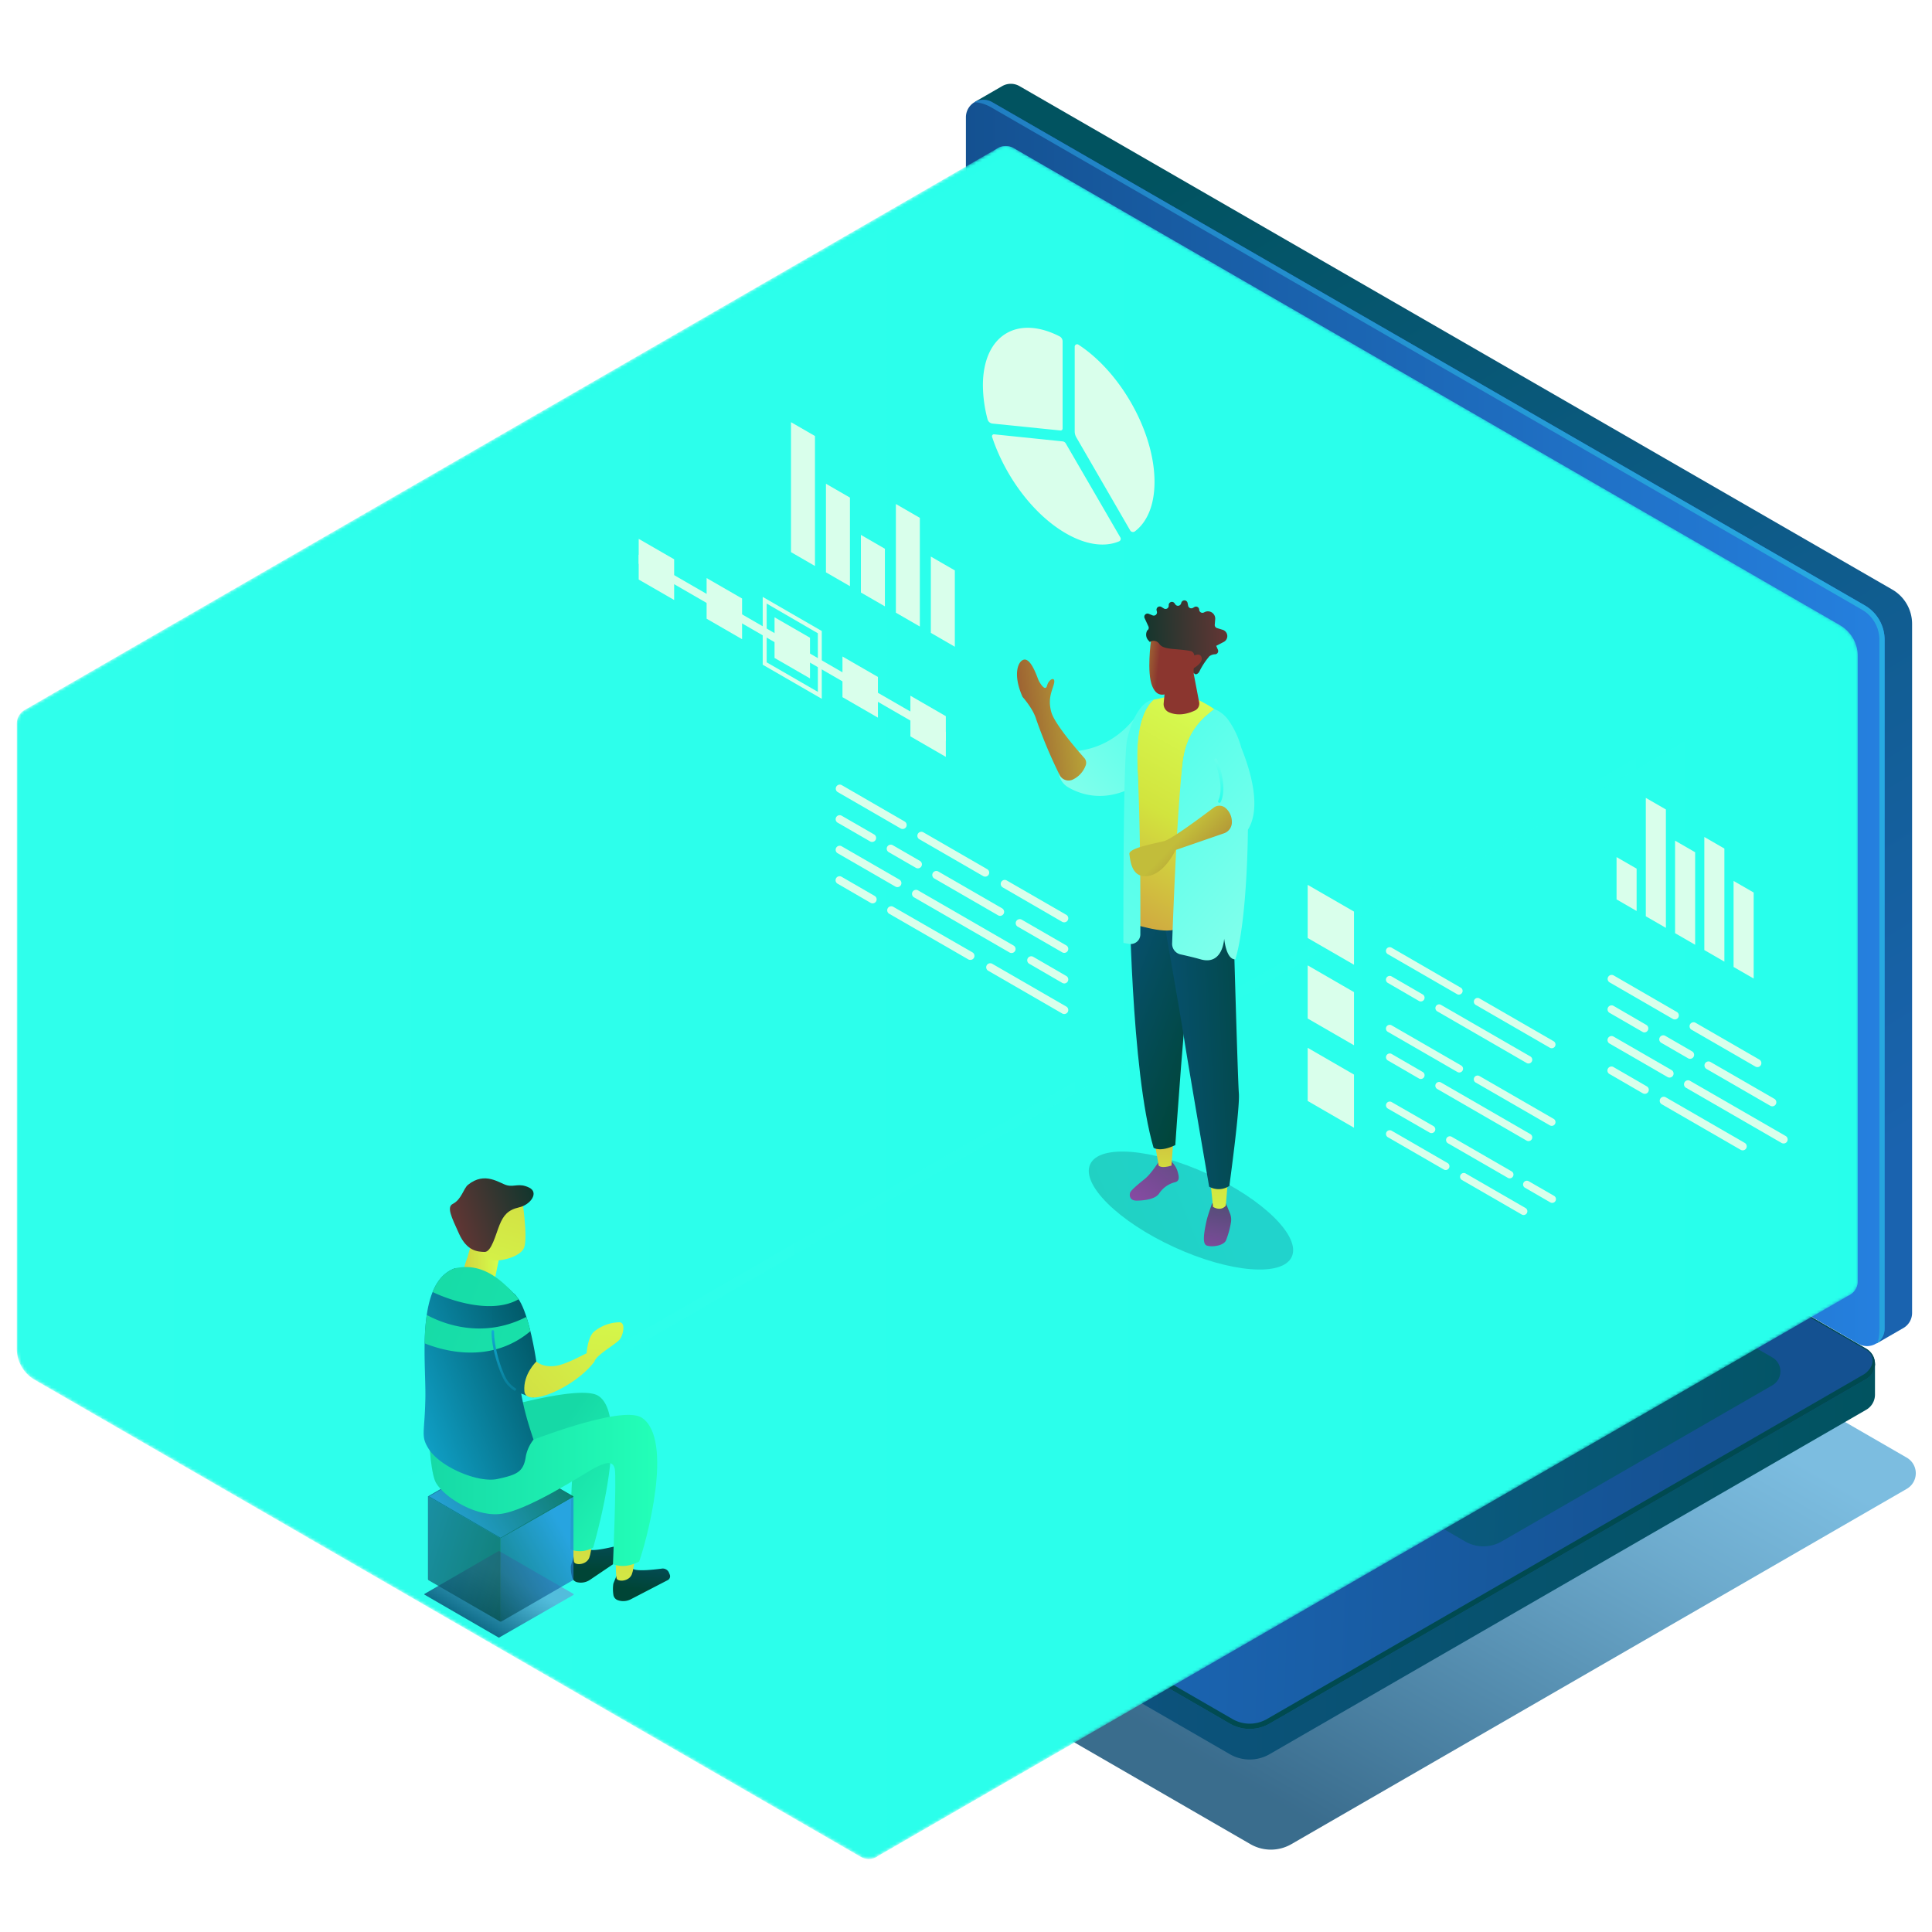 <svg xmlns="http://www.w3.org/2000/svg" xmlns:xlink="http://www.w3.org/1999/xlink" viewBox="0 0 643.4 643.4"><defs><style>.cls-1{fill:url(#linear-gradient);}.cls-2{isolation:isolate;}.cls-24,.cls-3{opacity:0.8;}.cls-3{fill:url(#linear-gradient-2);}.cls-4{fill:url(#linear-gradient-3);}.cls-5{fill:url(#linear-gradient-4);}.cls-6{fill:url(#linear-gradient-5);}.cls-7{fill:url(#linear-gradient-6);}.cls-8{fill:url(#linear-gradient-7);}.cls-9{fill:url(#linear-gradient-8);}.cls-10{fill:url(#linear-gradient-9);}.cls-11{fill:url(#linear-gradient-10);}.cls-12{fill:url(#linear-gradient-11);}.cls-13,.cls-18{opacity:0.3;}.cls-14{fill:url(#linear-gradient-12);}.cls-15{fill:url(#linear-gradient-13);}.cls-16{mask:url(#mask);}.cls-17,.cls-18,.cls-19,.cls-20,.cls-61{mix-blend-mode:overlay;}.cls-17{fill:url(#linear-gradient-14);}.cls-18{fill:url(#linear-gradient-15);}.cls-19{opacity:0.6;fill:url(#linear-gradient-16);}.cls-20{opacity:0.36;fill:url(#linear-gradient-17);}.cls-21{fill:url(#linear-gradient-18);}.cls-22{fill:url(#linear-gradient-19);}.cls-23{fill:url(#linear-gradient-20);}.cls-24{fill:url(#linear-gradient-21);}.cls-25{opacity:0.7;}.cls-26{fill:url(#linear-gradient-22);}.cls-27{fill:url(#linear-gradient-23);}.cls-28{fill:url(#linear-gradient-24);}.cls-29{fill:url(#linear-gradient-25);}.cls-30{fill:url(#linear-gradient-26);}.cls-31{fill:url(#linear-gradient-27);}.cls-32{fill:url(#linear-gradient-28);}.cls-33{fill:url(#linear-gradient-29);}.cls-34{fill:url(#linear-gradient-30);}.cls-35{fill:url(#linear-gradient-31);}.cls-36{fill:url(#linear-gradient-32);}.cls-37{fill:url(#linear-gradient-33);}.cls-38{fill:url(#linear-gradient-34);}.cls-39{fill:url(#linear-gradient-35);}.cls-40{fill:url(#linear-gradient-36);}.cls-41{fill:url(#linear-gradient-37);}.cls-42{fill:url(#linear-gradient-38);}.cls-43{fill:url(#linear-gradient-39);}.cls-44{opacity:0.25;fill:url(#linear-gradient-40);}.cls-45{fill:url(#linear-gradient-41);}.cls-46{fill:url(#linear-gradient-42);}.cls-47{fill:url(#linear-gradient-43);}.cls-48{fill:url(#linear-gradient-44);}.cls-49{fill:url(#linear-gradient-45);}.cls-50{fill:url(#linear-gradient-46);}.cls-51{fill:url(#linear-gradient-47);}.cls-52{fill:url(#linear-gradient-48);}.cls-53{fill:url(#linear-gradient-49);}.cls-54{fill:url(#linear-gradient-50);}.cls-55{fill:url(#linear-gradient-51);}.cls-56{fill:url(#linear-gradient-52);}.cls-57{fill:url(#linear-gradient-53);}.cls-58{fill:url(#linear-gradient-54);}.cls-59{fill:url(#linear-gradient-55);}.cls-60{fill:url(#linear-gradient-56);}.cls-62{fill:#d9ffeb;}</style><linearGradient id="linear-gradient" x1="-2689.15" y1="168.72" x2="-2504.78" y2="392.99" gradientTransform="matrix(-1, 0, 0, 1, -2241.29, 0)" gradientUnits="userSpaceOnUse"><stop offset="0" stop-color="#fff"/><stop offset="0.01" stop-color="#fbfbfb"/><stop offset="0.3" stop-color="#a3a3a3"/><stop offset="0.55" stop-color="#5d5d5d"/><stop offset="0.76" stop-color="#2b2b2b"/><stop offset="0.91" stop-color="#0c0c0c"/><stop offset="1"/></linearGradient><linearGradient id="linear-gradient-2" x1="-2570.33" y1="544.43" x2="-2670.41" y2="371.08" gradientTransform="matrix(-1, 0, 0, 1, -2241.29, 0)" gradientUnits="userSpaceOnUse"><stop offset="0" stop-color="#094871"/><stop offset="0.18" stop-color="#1a5d87"/><stop offset="0.68" stop-color="#4996c1"/><stop offset="0.92" stop-color="#5bacd8"/></linearGradient><linearGradient id="linear-gradient-3" x1="-2865.7" y1="437.87" x2="-2243.43" y2="437.87" gradientTransform="matrix(-1, 0, 0, 1, -2241.29, 0)" gradientUnits="userSpaceOnUse"><stop offset="0" stop-color="#015360"/><stop offset="0.38" stop-color="#0c527b"/><stop offset="0.44" stop-color="#145191"/><stop offset="1" stop-color="#2580df"/></linearGradient><linearGradient id="linear-gradient-4" x1="-2810.02" y1="434.14" x2="-2367.39" y2="419.64" gradientTransform="matrix(-1, 0, 0, 1, -2241.29, 0)" gradientUnits="userSpaceOnUse"><stop offset="0" stop-color="#145191"/><stop offset="1" stop-color="#2580df"/></linearGradient><linearGradient id="linear-gradient-5" x1="-2620" y1="62.48" x2="-2846.86" y2="436.03" gradientTransform="matrix(-1, 0, 0, 1, -2241.29, 0)" gradientUnits="userSpaceOnUse"><stop offset="0" stop-color="#015360"/><stop offset="0.93" stop-color="#1a63af"/></linearGradient><linearGradient id="linear-gradient-6" x1="-686.26" y1="-610.59" x2="-380.34" y2="-610.59" gradientTransform="matrix(1, 0.58, 0, 1.15, 1007.92, 1253.73)" xlink:href="#linear-gradient-4"/><linearGradient id="linear-gradient-7" x1="-2866.99" y1="416.14" x2="-2481.5" y2="397.38" xlink:href="#linear-gradient-5"/><linearGradient id="linear-gradient-8" x1="-880.39" y1="-610.77" x2="-283.24" y2="-610.77" gradientTransform="matrix(1, 0.58, 0, 1.15, 1007.92, 1253.73)" gradientUnits="userSpaceOnUse"><stop offset="0" stop-color="#1c63ae"/><stop offset="1" stop-color="#29b7eb"/></linearGradient><linearGradient id="linear-gradient-9" x1="-2827.58" y1="447.61" x2="-2366.47" y2="404.97" gradientTransform="matrix(-1, 0, 0, 1, -2241.29, 0)" gradientUnits="userSpaceOnUse"><stop offset="0.35" stop-color="#004a50"/><stop offset="0.96" stop-color="#1a63af"/></linearGradient><linearGradient id="linear-gradient-10" x1="-2456.52" y1="290.89" x2="-2934.12" y2="198.21" gradientTransform="matrix(-1, 0, 0, 1, -2241.29, 0)" xlink:href="#linear-gradient-8"/><linearGradient id="linear-gradient-11" x1="-2865.96" y1="474" x2="-2480.47" y2="455.24" xlink:href="#linear-gradient-5"/><linearGradient id="linear-gradient-12" x1="-2709.39" y1="220.13" x2="-2712.29" y2="233.2" gradientTransform="matrix(-1, 0, 0, 1, -2241.29, 0)" gradientUnits="userSpaceOnUse"><stop offset="0" stop-color="#155394"/><stop offset="1" stop-color="#004537"/></linearGradient><linearGradient id="linear-gradient-13" x1="-2707.28" y1="208.48" x2="-2702.92" y2="256.42" gradientTransform="matrix(-1, 0, 0, 1, -2241.29, 0)" gradientUnits="userSpaceOnUse"><stop offset="0" stop-color="#00729b"/><stop offset="1" stop-color="#006659"/></linearGradient><mask id="mask" x="5.58" y="48.63" width="613.08" height="570.42" maskUnits="userSpaceOnUse"><path class="cls-1" d="M5.59,241a5.26,5.26,0,0,1,2.63-4.56L332.3,49.34a5.3,5.3,0,0,1,5.28,0L612.67,208.17a12,12,0,0,1,6,10.39V426.67a5.24,5.24,0,0,1-2.46,4.43v0l-.16.09,0,0h0L292.31,618.11l0,0c-.12.08-.22.19-.35.27a5.28,5.28,0,0,1-5.27,0L11.58,459.52a12,12,0,0,1-6-10.39Z"/></mask><linearGradient id="linear-gradient-14" x1="-3288.75" y1="333.84" x2="-2021.96" y2="333.84" gradientTransform="matrix(-1, 0, 0, 1, -2241.29, 0)" gradientUnits="userSpaceOnUse"><stop offset="0" stop-color="#22ffeb"/><stop offset="1" stop-color="#32ffeb"/></linearGradient><linearGradient id="linear-gradient-15" x1="-2816.86" y1="142.54" x2="-2123.83" y2="142.54" xlink:href="#linear-gradient-14"/><linearGradient id="linear-gradient-16" x1="-3169.59" y1="332.63" x2="-2271.9" y2="332.63" xlink:href="#linear-gradient-14"/><linearGradient id="linear-gradient-17" x1="-3221.42" y1="416.63" x2="-2153.54" y2="416.63" xlink:href="#linear-gradient-14"/><linearGradient id="linear-gradient-18" x1="7058.83" y1="506.66" x2="7058.63" y2="522.83" gradientTransform="translate(-6859.36)" gradientUnits="userSpaceOnUse"><stop offset="0" stop-color="#075170"/><stop offset="1" stop-color="#004536"/></linearGradient><linearGradient id="linear-gradient-19" x1="-39.83" y1="551.89" x2="-37.12" y2="505.04" gradientTransform="matrix(-1, 0, 0, 1, 156.62, 0)" gradientUnits="userSpaceOnUse"><stop offset="0" stop-color="#d5ff4c"/><stop offset="1" stop-color="#d1d33f"/></linearGradient><linearGradient id="linear-gradient-20" x1="-64.77" y1="510.51" x2="-24.83" y2="482.89" gradientTransform="matrix(-1, 0, 0, 1, 156.62, 0)" gradientUnits="userSpaceOnUse"><stop offset="0" stop-color="#23ffb8"/><stop offset="1" stop-color="#16d9a6"/></linearGradient><linearGradient id="linear-gradient-21" x1="-2401.22" y1="541.81" x2="-2413.74" y2="520.11" gradientTransform="matrix(-1, 0, 0, 1, -2241.29, 0)" gradientUnits="userSpaceOnUse"><stop offset="0" stop-color="#094871"/><stop offset="0.15" stop-color="#1a5d87"/><stop offset="0.57" stop-color="#4996c1"/><stop offset="0.77" stop-color="#5bacd8"/></linearGradient><linearGradient id="linear-gradient-22" x1="-2431.23" y1="512.99" x2="-2396.27" y2="532.7" gradientTransform="matrix(-1, 0, 0, 1, -2241.29, 0)" gradientUnits="userSpaceOnUse"><stop offset="0" stop-color="#247edc"/><stop offset="1" stop-color="#004537"/></linearGradient><linearGradient id="linear-gradient-23" x1="-2387.61" y1="511.53" x2="-2426.42" y2="486.51" xlink:href="#linear-gradient-22"/><linearGradient id="linear-gradient-24" x1="-2335.17" y1="499.98" x2="-2418.29" y2="526.27" xlink:href="#linear-gradient-22"/><linearGradient id="linear-gradient-25" x1="-2386.89" y1="510.56" x2="-2419.52" y2="491.72" gradientTransform="matrix(-1, 0, 0, 1, -2241.29, 0)" gradientUnits="userSpaceOnUse"><stop offset="0" stop-color="#004a79"/><stop offset="1" stop-color="#00433c"/></linearGradient><linearGradient id="linear-gradient-26" x1="7136.57" y1="-538.42" x2="7136.38" y2="-522.25" gradientTransform="translate(-6935.53 225.58) rotate(6.62)" xlink:href="#linear-gradient-18"/><linearGradient id="linear-gradient-27" x1="-53.67" y1="551.09" x2="-50.96" y2="504.24" xlink:href="#linear-gradient-19"/><linearGradient id="linear-gradient-28" x1="-62.23" y1="496.35" x2="13.85" y2="496.35" xlink:href="#linear-gradient-20"/><linearGradient id="linear-gradient-29" x1="-9.82" y1="418.1" x2="2.17" y2="418.1" xlink:href="#linear-gradient-19"/><linearGradient id="linear-gradient-30" x1="6623.56" y1="1520.48" x2="6660.24" y2="1468.81" gradientTransform="translate(-6600.88 1160.04) rotate(-19.01)" xlink:href="#linear-gradient-19"/><linearGradient id="linear-gradient-31" x1="6629.08" y1="1488.92" x2="6657.47" y2="1488.92" gradientTransform="translate(-6600.88 1160.04) rotate(-19.01)" gradientUnits="userSpaceOnUse"><stop offset="0.01" stop-color="#603634"/><stop offset="1" stop-color="#11362d"/></linearGradient><linearGradient id="linear-gradient-32" x1="36.21" y1="472.13" x2="-27.05" y2="448.23" gradientTransform="matrix(-1, 0, 0, 1, 156.62, 0)" gradientUnits="userSpaceOnUse"><stop offset="0.01" stop-color="#14b6e4"/><stop offset="1" stop-color="#005461"/></linearGradient><linearGradient id="linear-gradient-33" x1="40.89" y1="469.37" x2="-25.68" y2="444.22" xlink:href="#linear-gradient-32"/><linearGradient id="linear-gradient-34" x1="-552.82" y1="431.13" x2="-607.57" y2="480.46" gradientTransform="translate(766.16)" xlink:href="#linear-gradient-19"/><linearGradient id="linear-gradient-35" x1="-626.92" y1="793.15" x2="-681.59" y2="842.41" gradientTransform="translate(161.98 -584.53) rotate(-40.71)" xlink:href="#linear-gradient-19"/><linearGradient id="linear-gradient-36" x1="-405.03" y1="505.58" x2="-634.34" y2="418.95" gradientTransform="translate(766.16)" xlink:href="#linear-gradient-20"/><linearGradient id="linear-gradient-37" x1="-409.65" y1="517.82" x2="-638.96" y2="431.19" gradientTransform="translate(766.16)" xlink:href="#linear-gradient-20"/><linearGradient id="linear-gradient-38" x1="132.27" y1="152.4" x2="143.8" y2="188.68" gradientTransform="matrix(-0.99, 0.11, 0.11, 0.99, 285.46, 274.6)" xlink:href="#linear-gradient-32"/><linearGradient id="linear-gradient-39" x1="-1319.84" y1="207.51" x2="-1403.5" y2="280.99" gradientTransform="translate(1741.28)" gradientUnits="userSpaceOnUse"><stop offset="0" stop-color="#22ffeb"/><stop offset="1" stop-color="#9dffeb"/></linearGradient><linearGradient id="linear-gradient-40" x1="756.28" y1="4616.18" x2="780.03" y2="4660.39" gradientTransform="matrix(0.09, -1, -0.94, -0.67, 4685.63, 4253.97)" xlink:href="#linear-gradient-18"/><linearGradient id="linear-gradient-41" x1="-1364.58" y1="405.67" x2="-1336.78" y2="367.02" gradientTransform="translate(1741.28)" gradientUnits="userSpaceOnUse"><stop offset="0" stop-color="#8f4aaa"/><stop offset="1" stop-color="#3f4e65"/></linearGradient><linearGradient id="linear-gradient-42" x1="-1338.56" y1="422.52" x2="-1332.75" y2="393.47" xlink:href="#linear-gradient-41"/><linearGradient id="linear-gradient-43" x1="6687.98" y1="418.32" x2="6686.46" y2="371.7" gradientTransform="matrix(-1, 0, 0, 1, 7093.19, 0)" gradientUnits="userSpaceOnUse"><stop offset="0" stop-color="#d7ff53"/><stop offset="0.54" stop-color="#d2e43e"/><stop offset="1" stop-color="#d0ab40"/></linearGradient><linearGradient id="linear-gradient-44" x1="6706.84" y1="417.71" x2="6705.33" y2="371.09" xlink:href="#linear-gradient-43"/><linearGradient id="linear-gradient-45" x1="6726.65" y1="332.68" x2="6686.88" y2="347.92" gradientTransform="matrix(-1, 0, 0, 1, 7093.19, 0)" xlink:href="#linear-gradient-18"/><linearGradient id="linear-gradient-46" x1="6705.35" y1="349.37" x2="6664" y2="347.19" gradientTransform="matrix(-1, 0, 0, 1, 7093.19, 0)" xlink:href="#linear-gradient-18"/><linearGradient id="linear-gradient-47" x1="-1332.79" y1="234.65" x2="-1370.5" y2="302.11" gradientTransform="translate(1741.28)" xlink:href="#linear-gradient-43"/><linearGradient id="linear-gradient-48" x1="-256.44" y1="148.85" x2="-485.17" y2="451.58" gradientTransform="translate(730.8)" xlink:href="#linear-gradient-39"/><linearGradient id="linear-gradient-49" x1="-339.79" y1="187.24" x2="-337.76" y2="226.33" gradientTransform="translate(730.8)" gradientUnits="userSpaceOnUse"><stop offset="0.31" stop-color="#c2bd3a"/><stop offset="1" stop-color="#8b362f"/></linearGradient><linearGradient id="linear-gradient-50" x1="6772.74" y1="208.16" x2="6634.43" y2="329.64" gradientTransform="matrix(-1, 0, 0, 1, 7093.19, 0)" xlink:href="#linear-gradient-39"/><linearGradient id="linear-gradient-51" x1="6645.55" y1="474.56" x2="6603.91" y2="511.14" gradientTransform="matrix(-1, -0.05, -0.05, 1, 7030.65, 144.63)" xlink:href="#linear-gradient-49"/><linearGradient id="linear-gradient-52" x1="-1338.76" y1="265.75" x2="-1328.72" y2="246.04" xlink:href="#linear-gradient-39"/><linearGradient id="linear-gradient-53" x1="-226.66" y1="1356.71" x2="-270.08" y2="1394.85" gradientTransform="translate(1328.64 -765.57) rotate(33.84)" xlink:href="#linear-gradient-49"/><linearGradient id="linear-gradient-54" x1="3847.09" y1="-1286.86" x2="3833.83" y2="-1276.42" gradientTransform="matrix(-0.85, 0.53, 0.53, 0.85, 4323.65, -748.16)" xlink:href="#linear-gradient-49"/><linearGradient id="linear-gradient-55" x1="3731.03" y1="414.36" x2="3758.53" y2="414.36" gradientTransform="matrix(-1, 0.03, 0.03, 1, 4126.32, -310.57)" xlink:href="#linear-gradient-31"/><linearGradient id="linear-gradient-56" x1="3846.51" y1="-1287.6" x2="3833.25" y2="-1277.15" gradientTransform="matrix(-0.85, 0.53, 0.53, 0.85, 4323.65, -748.16)" xlink:href="#linear-gradient-49"/></defs><title>elm</title><g class="cls-2"><g id="Layer_1" data-name="Layer 1"><path class="cls-3" d="M328.6,310.5a13.63,13.63,0,0,1,6.82,1.83L635,485.43a6,6,0,0,1,0,10.39L430.06,614.14a13.64,13.64,0,0,1-13.65,0L116.83,441a6,6,0,0,1,0-10.38l205-118.32A13.6,13.6,0,0,1,328.6,310.5Z"/><path class="cls-4" d="M121.49,401.08v3.82L317.81,291.55a13.25,13.25,0,0,1,13.23,0L612.49,454.19h11.92v10.29a5.81,5.81,0,0,1-2.91,5L422.79,584.19a13.23,13.23,0,0,1-13.22,0L119.1,416.34a5.8,5.8,0,0,1-2.9-5V401.08Z"/><path class="cls-5" d="M119.1,396.05a5.8,5.8,0,0,0,0,10.06L409.57,574a13.2,13.2,0,0,0,13.22,0L621.51,459.23a5.82,5.82,0,0,0,0-10.07L331,281.32a13.25,13.25,0,0,0-13.23,0Z"/><path class="cls-6" d="M327.5,38.39l3.31-1.92v226.7a13.24,13.24,0,0,0,6.61,11.46L619,437.06l6,10.32,8.91-5.14a5.81,5.81,0,0,0,2.86-5V207.78a13.21,13.21,0,0,0-6.61-11.45L339.53,28.69a5.78,5.78,0,0,0-5.8,0l-8.87,5.12Z"/><path class="cls-7" d="M627.58,442.51a5.82,5.82,0,0,1-8.72,5L328.28,279.9a13.22,13.22,0,0,1-6.61-11.45V39a5.82,5.82,0,0,1,8.72-5L621,201.6a13.25,13.25,0,0,1,6.62,11.46Z"/><path class="cls-8" d="M220.45,349.51a5.35,5.35,0,0,0,0,9.27L487.92,513.33a12.14,12.14,0,0,0,12.17,0l90.15-52a5.35,5.35,0,0,0,0-9.27L322.77,297.5a12.16,12.16,0,0,0-12.17,0Z"/><path class="cls-9" d="M618.66,426.67a5.28,5.28,0,0,1-7.91,4.57L335.66,272.41a12,12,0,0,1-6-10.39V53.9a5.27,5.27,0,0,1,7.91-4.56L612.67,208.17a12,12,0,0,1,6,10.39Z"/><path class="cls-10" d="M331.15,281.78,621.62,449.62a4.12,4.12,0,0,1,2,3.56c0,2-1.75,3.84-3,4.57L421.94,572.47a11.48,11.48,0,0,1-11.52,0L120,404.63c-1.27-.73-3.29-2.85-3.29-4.31a4.11,4.11,0,0,1,2-3.56L317.42,282a14.37,14.37,0,0,1,6.37-2A14.63,14.63,0,0,1,331.15,281.78Zm-13.34-.46L119.1,396.05a5.8,5.8,0,0,0,0,10.06L409.57,574a13.23,13.23,0,0,0,13.22,0L621.51,459.23a5.82,5.82,0,0,0,0-10.07L331,281.32a13.25,13.25,0,0,0-13.23,0Z"/><path class="cls-11" d="M324.58,34a5.8,5.8,0,0,1,5.81,0L621,201.6a13.25,13.25,0,0,1,6.62,11.46V442.51a5.79,5.79,0,0,1-2.74,4.92s1-.53,1-4.92V213.06a11.57,11.57,0,0,0-5.76-10L329.54,35.44C325.78,33.57,324,34.29,324.58,34Z"/><path class="cls-12" d="M236.38,448.48a3.34,3.34,0,0,0,0,5.79l80.64,47a7.59,7.59,0,0,0,7.64,0L381,468.77a3.38,3.38,0,0,0,1.68-2.89,3.33,3.33,0,0,0-1.67-2.9l-80.64-47a7.61,7.61,0,0,0-7.64,0Z"/><g class="cls-13"><path class="cls-14" d="M512.74,293.16v-77c0-2.51-2.54-5.68-4.86-6.06l-85.05-11.74a1.68,1.68,0,0,0-1.87.72,45.75,45.75,0,0,0-2.09,4.87l85.18,91.45,4.95.44a5.28,5.28,0,0,0,2.49-.44A2.42,2.42,0,0,0,512.74,293.16Z"/><path class="cls-15" d="M506,293.45v-73.4c0-2.39-2.43-5.42-4.63-5.78l-80.7-11a1.61,1.61,0,0,0-1.78.69c-.72,1.19-.12,3.63,1.78,5.51l80.69,84.42C503.55,296.06,506,295.84,506,293.45Z"/></g><g class="cls-16"><path class="cls-17" d="M5.59,241a5.26,5.26,0,0,1,2.63-4.56L332.3,49.34a5.3,5.3,0,0,1,5.28,0L612.67,208.17a12,12,0,0,1,6,10.39V426.67a5.24,5.24,0,0,1-2.46,4.43v0l-.16.09,0,0h0L292.31,618.11l0,0c-.12.08-.22.19-.35.27a5.28,5.28,0,0,1-5.27,0L11.58,459.52a12,12,0,0,1-6-10.39Z"/><path class="cls-18" d="M15.05,232.5,332.3,49.34a5.3,5.3,0,0,1,5.28,0l3.41,2a5.28,5.28,0,0,0-5.27,0L15.05,236.44Z"/><path class="cls-19" d="M614.6,212.18a7.77,7.77,0,0,1,1.68-.8,11.61,11.61,0,0,1,1.58,2.85L202.25,453.87v-3.94Z"/><path class="cls-20" d="M617.83,214.21a11.81,11.81,0,0,1,.83,4.35V426.67a5.24,5.24,0,0,1-2.46,4.43v0l-.16.09,0,0h0L292.31,618.11l0,0c-.12.08-.22.19-.35.27a5.28,5.28,0,0,1-5.27,0L101.84,511.63Z"/></g><path class="cls-21" d="M191.18,517.78s-.84,2.8-1.1,3.84a12.54,12.54,0,0,0,.44,3.6,2.2,2.2,0,0,0,1.64,1.68,5.4,5.4,0,0,0,4.3-.77l11.5-7.77a1.44,1.44,0,0,0,.46-1.87l-.31-.58a2.25,2.25,0,0,0-2.55-1.13c-2.6.65-7.43,1.76-9.15,1.31C194,515.48,191.18,517.78,191.18,517.78Z"/><path class="cls-22" d="M190.82,510.77s0,8.22.35,9.38,4.06,1.11,5.06-1.37c.85-2.09,1.32-8.93,1.32-8.93Z"/><path class="cls-23" d="M197.55,515.36A8.69,8.69,0,0,1,190,516s0-20.43.78-26-29.56,9.25-29.56,9.25l-7.76-26.45s38.64-12.56,45.82-7.94C207.07,469.89,203.32,494.82,197.55,515.36Z"/><polygon class="cls-24" points="141.32 530.95 141.29 531.01 166.14 545.39 191.03 531.11 191.02 530.83 166.3 516.57 165.97 516.57 141.33 530.83 141.32 530.95"/><g class="cls-25"><polygon class="cls-26" points="166.74 540.03 166.74 512.32 190.78 498.45 190.98 498.38 190.98 525.96 190.82 526.23 166.92 540.03 166.74 540.03"/><polygon class="cls-27" points="142.67 498.35 142.64 498.4 166.7 512.33 190.81 498.5 190.79 498.23 166.86 484.42 166.54 484.42 142.68 498.23 142.67 498.35"/><polygon class="cls-28" points="166.74 512.32 166.74 540.03 166.57 540.03 142.67 526.23 142.51 525.96 142.51 498.33 142.59 498.33 142.63 498.4 166.74 512.32"/><path class="cls-29" d="M190.61,498.37,166.7,512.09l-23.76-13.76,23.76-13.76Zm-48.1,0,24.19,14L191,498.41s0,0,0,0a.05.05,0,0,0,0,0l-24.26-14Z"/></g><path class="cls-30" d="M205.79,523.7s-1.16,2.69-1.53,3.69a12.46,12.46,0,0,0,0,3.63,2.22,2.22,0,0,0,1.44,1.86,5.44,5.44,0,0,0,4.36-.28l12.32-6.39a1.45,1.45,0,0,0,.68-1.8l-.25-.61a2.24,2.24,0,0,0-2.4-1.42c-2.66.35-7.59.89-9.24.25C208.88,521.74,205.79,523.7,205.79,523.7Z"/><path class="cls-31" d="M205,516.28s0,8.23.35,9.38,4.06,1.12,5.06-1.36c.85-2.1,1.32-8.94,1.32-8.94Z"/><path class="cls-32" d="M212.86,520s-4.33,2.69-8.73.88c0,0,1.25-28.93.6-31.76s-3.14-2.18-7.18,0c-3.05,1.63-22.23,14.31-31.29,15.1s-19.79-6.78-21.45-11.22-2-15.85-2-15.85l32.73,3.09s31.41-12.47,38.15-8.14C224.69,479.21,215.08,513.9,212.86,520Z"/><path class="cls-33" d="M166.44,417.92l-1.67,8.13c-.16.86-.54,0-1.42,0a34.1,34.1,0,0,1-7.76-.84c-1.17-.29-1.84-1.52.06-6.39l2.56-9.06Z"/><path class="cls-34" d="M173.87,399.23s2,12.88.67,16.28-9.38,5-11.46,3.95-8.19-8-8.51-11.12S167.39,393.33,173.87,399.23Z"/><path class="cls-35" d="M155.83,394.59c-1.49,1.22-2.11,4.84-5.05,6.34-2.06,1.06-.49,4.28,2.12,10s6.15,5.93,8.46,6,3.73-5.89,5-9,2.71-5,6.53-5.86,6.68-4.94,3.33-6.57-4.82-.15-7.33-.76S161.55,389.93,155.83,394.59Z"/><path class="cls-36" d="M173.39,450.53a46.17,46.17,0,0,0,.62-11.81c-2-8.65-2.83-7.79-2.83-7.79-5.79-6.58-13.35-7-19.63-8.57-13.13,4.62-9.7,30.69-9.89,42.9s-1.68,12.83,1.11,17.27c3.78,6,16.45,11.42,22.92,10s8.7-2.29,9.44-7.65a13.09,13.09,0,0,1,2.54-5.45C176,474.26,171.35,461.12,173.39,450.53Z"/><path class="cls-37" d="M169.34,430.25s2.58-.68,5.2,6.13,4.06,17,4.06,17l-.93,12s-7.24-1.17-10.16-6.47S160,428.87,169.34,430.25Z"/><path class="cls-38" d="M195.87,450.53c-.63-.1-6.77,3.81-11,4.37s-6.24-1.48-6.24-1.48-4.48,4.17-4,9.9,16.9-1.22,23.35-9.92Z"/><path class="cls-39" d="M195.28,452.12s.06-6.27,2.44-8.56a13.67,13.67,0,0,1,8.54-3.21c2.1,0,1.35,3.84.31,5.47s-7.43,5-8.5,7.32S195.28,452.12,195.28,452.12Z"/><path class="cls-40" d="M172.71,432.68a9.28,9.28,0,0,0-.89-1.14c-.44-.81-.64-.61-.64-.61h0c-5.79-6.58-12.15-10.26-19.63-8.57-3.6,1.26-6,4.15-7.47,7.91C149.88,433.08,163.79,437.82,172.71,432.68Z"/><path class="cls-41" d="M176.64,443.31c-.39-1.59-.84-3.22-1.34-4.76-14.92,7.68-28.33,2-33.18-.64a76.49,76.49,0,0,0-.71,9.45C147,449.62,163.17,454.64,176.64,443.31Z"/><path class="cls-42" d="M171.3,463.13a.27.27,0,0,0,.23,0,.3.3,0,0,0,.19-.14l.13-.22a.29.29,0,0,0-.09-.39A9.62,9.62,0,0,1,169,459.8c-1.63-2.33-4.55-10.71-4.45-16.39a.41.41,0,0,0-.39-.42h-.06a.38.38,0,0,0-.39.37c-.12,5.84,2.91,14.51,4.6,16.93A10.42,10.42,0,0,0,171.3,463.13Z"/><path class="cls-43" d="M380.57,235s-7.6,15.82-26.14,15.27l-1.5,4.1a6.49,6.49,0,0,0,2.91,7.88c4.57,2.61,12.33,4.91,22.1-.4Z"/><ellipse class="cls-44" cx="396.63" cy="403.15" rx="13.41" ry="36.93" transform="translate(-135.25 595.39) rotate(-65.34)"/><path class="cls-45" d="M390.1,386.81a7.75,7.75,0,0,1,2,3.1c.5,1.74,1,3.48-1,3.85a8.9,8.9,0,0,0-5.09,3.72c-1.24,1.74-4.17,2.27-7.31,2.36-2.55.07-2.61-1.74-2.36-2.61s3-3.1,5-4.71,4.59-5.71,4.59-5.71Z"/><path class="cls-46" d="M408.25,400.75l1.31,3.21a5.79,5.79,0,0,1,.33,3.39,29.06,29.06,0,0,1-1.64,5.81c-1,1.86-5,2.21-6.45,1.6s-.85-4.29,0-8.18c.39-1.79,1.86-5.83,1.86-5.83Z"/><path class="cls-47" d="M408.22,401.52l.6-7.27h-5.64l.79,7.67S406.44,403.58,408.22,401.52Z"/><path class="cls-48" d="M390.12,388.17l.69-9.2-6.43.6,1.48,8.6S386.66,389.26,390.12,388.17Z"/><path class="cls-49" d="M376.1,296s.48,60.49,8.07,86.24c0,0,2.14,1.57,7.23-.9,0,0,3.43-50.79,5-56.59s.87-23.16.87-23.16Z"/><path class="cls-50" d="M410.66,304.38s1.52,54.81,1.91,59.75-3.17,30.81-3.17,30.81a6.48,6.48,0,0,1-6.72.26s-6.93-40.2-8.21-48.5-7.7-44.89-7.7-44.89Z"/><path class="cls-51" d="M404.38,236.17c-1.68-1.25-7-4.27-9.71-4.72-3.24-.54-7.56,1.14-10.5,1.54-2.74,2.36-6.14,8.33-5.33,23.45,1,18.79-1.86,39.19-1.92,51.26,3,.57,13.28,4.23,16.34.64.51-14.21-1.1-41.76.7-54.95C395.43,242.64,401.71,238.39,404.38,236.17Z"/><path class="cls-52" d="M378.84,256.44c-.81-15.12,2.59-21.09,5.33-23.45-5.11.69-7.94,9.13-8.83,13.43-1.4,6.77-1.22,67.58-1.22,67.58l1.94.35a3.23,3.23,0,0,0,3.7-3.31C379.81,297.59,379.74,273.38,378.84,256.44Z"/><path class="cls-53" d="M396.34,218.15l3,15.7a2.53,2.53,0,0,1-1.41,2.77c-1.95.92-5.26,2-8.56.62a3,3,0,0,1-1.85-3l1-10.16Z"/><path class="cls-54" d="M394,253.13c1.47-10.81,7.75-14.73,10.42-17a10.59,10.59,0,0,1,4.71,3.74,28.9,28.9,0,0,1,4.24,9.11c3.32,8.25,6.67,20.18,2.21,27.34-.16,15.05-1.34,33.77-4.16,43.12,0,0-2.76.85-3.75-6.81,0,0-.39,9-7.88,6.84-1.78-.51-4.16-1.09-6.76-1.66a3.6,3.6,0,0,1-2.68-3.71C390.91,298.24,392.28,265.53,394,253.13Z"/><path class="cls-55" d="M387.73,280.09c2.5-.67,12.58-8.18,16.45-11.12a3.14,3.14,0,0,1,3.82,0,6.08,6.08,0,0,1,2.24,4.78,3.86,3.86,0,0,1-2.6,3.75l-16.13,5.57s-3.62,7.87-9.18,8.66-5.89-5.2-6.22-7.27S384.62,280.92,387.73,280.09Z"/><path class="cls-56" d="M406.11,267.35a.45.45,0,0,0,.42-.27c2.53-5.44-1.11-13.86-1.27-14.22a.46.46,0,0,0-.62-.24.48.48,0,0,0-.24.62c0,.08,3.63,8.39,1.29,13.44a.46.46,0,0,0,.42.67Z"/><path class="cls-57" d="M361.58,254.84a2.41,2.41,0,0,0-.49-2.42c-2.58-2.91-10-11.5-11-15.35-1.26-4.67.41-7.15.94-9.53s-1.74-1.46-2.33.78-2.52-1-2.93-2-2.1-6.11-4.17-6.63-4.8,4-1.06,12.4c0,0,3.47,3.84,4.54,7.45a160.59,160.59,0,0,0,7.79,18.53,3.34,3.34,0,0,0,4.51,1.49A8.41,8.41,0,0,0,361.58,254.84Z"/><path class="cls-58" d="M383.3,213.44s-1.49,10.55.44,15.11,4.94,2.42,8,1.31,8.2-9.08,8.2-9.08S393.34,201.74,383.3,213.44Z"/><path class="cls-59" d="M382.46,208.63A1.06,1.06,0,0,1,382,210l-.15.43a2.79,2.79,0,0,0,.55,2.79l.52.58a2.27,2.27,0,0,1,3.2.7c1.47,2,5.51,1.39,10.32,2.29,1.78.33,1.55,3,1.13,5.63-.46,3,1.34,2.24,1.82,1.27a24.51,24.51,0,0,1,3.37-5.15,3.32,3.32,0,0,1,1.93-.65,1.07,1.07,0,0,0,.91-1.49l-.57-1.32,2.56-1.33a2.19,2.19,0,0,0-.38-4l-1.92-.59a1.06,1.06,0,0,1-.75-1.11l.15-1.84a2.43,2.43,0,0,0-3.48-2.38l-.31.15a1.08,1.08,0,0,1-1.54-.93,1.06,1.06,0,0,0-1.61-.89l-.48.28a1.07,1.07,0,0,1-1.59-.71l-.19-.94a1.07,1.07,0,0,0-2.06-.13l-.12.35a1.07,1.07,0,0,1-1.89.28l-.27-.38a1.06,1.06,0,0,0-1.94.6v.22a1.06,1.06,0,0,1-1.63.9l-.8-.5a1.07,1.07,0,0,0-1.6,1.18l.09.36a1.07,1.07,0,0,1-1.44,1.26l-1.28-.52a1.07,1.07,0,0,0-1.38,1.42Z"/><path class="cls-60" d="M395.49,219.51s3.9-2.9,4.65-.67-3.56,4.2-3.56,4.2Z"/><g class="cls-61"><polygon class="cls-62" points="577.32 322.02 584.01 325.88 584.01 297.23 577.32 293.37 577.32 322.02"/><polygon class="cls-62" points="567.58 316.39 574.26 320.25 574.26 282.59 567.58 278.73 567.58 316.39"/><polygon class="cls-62" points="557.84 310.77 564.52 314.63 564.52 283.82 557.84 279.96 557.84 310.77"/><polygon class="cls-62" points="548.09 305.14 554.78 309 554.78 269.57 548.09 265.71 548.09 305.14"/><polygon class="cls-62" points="538.35 299.52 545.03 303.38 545.03 289.28 538.35 285.43 538.35 299.52"/><polygon class="cls-62" points="309.99 210.76 317.98 215.38 317.98 189.96 309.99 185.35 309.99 210.76"/><polygon class="cls-62" points="298.35 204.04 306.33 208.65 306.33 172.46 298.35 167.85 298.35 204.04"/><polygon class="cls-62" points="286.7 197.32 294.69 201.93 294.69 182.75 286.7 178.13 286.7 197.32"/><polygon class="cls-62" points="275.06 190.6 283.05 195.21 283.05 165.71 275.06 161.1 275.06 190.6"/><polygon class="cls-62" points="263.42 183.87 271.4 188.49 271.4 145.2 263.42 140.59 263.42 183.87"/><path class="cls-62" d="M462.82,350.83a1.25,1.25,0,0,0-.63,2.33l10.35,6a1.25,1.25,0,0,0,1.25-2.17l-10.35-6A1.16,1.16,0,0,0,462.82,350.83Z"/><path class="cls-62" d="M479.26,360.32a1.25,1.25,0,0,0-.62,2.34l29.76,17.19a1.25,1.25,0,0,0,1.25-2.17l-29.76-17.19A1.29,1.29,0,0,0,479.26,360.32Z"/><path class="cls-62" d="M462.82,341.29a1.25,1.25,0,0,0-.63,2.34L485.35,357a1.25,1.25,0,0,0,1.25-2.17l-23.16-13.37A1.16,1.16,0,0,0,462.82,341.29Z"/><path class="cls-62" d="M492.08,358.18a1.25,1.25,0,0,0-.63,2.34l24.69,14.25a1.25,1.25,0,0,0,1.25-2.17L492.7,358.35A1.26,1.26,0,0,0,492.08,358.18Z"/><path class="cls-62" d="M462.82,325a1.25,1.25,0,0,0-.63,2.34l10.35,6a1.25,1.25,0,0,0,1.25-2.17l-10.35-6A1.26,1.26,0,0,0,462.82,325Z"/><path class="cls-62" d="M479.26,334.47a1.25,1.25,0,0,0-.62,2.33L508.4,354a1.25,1.25,0,1,0,1.25-2.17l-29.76-17.18A1.19,1.19,0,0,0,479.26,334.47Z"/><path class="cls-62" d="M462.82,315.43a1.25,1.25,0,0,0-.63,2.34l23.16,13.37A1.25,1.25,0,0,0,486.6,329L463.44,315.6A1.26,1.26,0,0,0,462.82,315.43Z"/><path class="cls-62" d="M492.08,332.33a1.25,1.25,0,0,0-.63,2.33l24.69,14.26a1.25,1.25,0,1,0,1.25-2.17L492.7,332.5A1.16,1.16,0,0,0,492.08,332.33Z"/><path class="cls-62" d="M462.82,366.85a1.25,1.25,0,0,0-.63,2.33l13.91,8a1.25,1.25,0,0,0,1.26-2.17l-13.92-8A1.16,1.16,0,0,0,462.82,366.85Z"/><path class="cls-62" d="M508.48,393.21a1.25,1.25,0,0,0-.62,2.34l8.43,4.87a1.25,1.25,0,0,0,1.25-2.17l-8.43-4.87A1.29,1.29,0,0,0,508.48,393.21Z"/><path class="cls-62" d="M482.83,378.4a1.28,1.28,0,0,0-1.09.63,1.26,1.26,0,0,0,.46,1.71l19.88,11.47a1.25,1.25,0,1,0,1.25-2.16l-19.88-11.48A1.26,1.26,0,0,0,482.83,378.4Z"/><path class="cls-62" d="M462.82,376.39a1.25,1.25,0,0,0-.63,2.33l18.57,10.72a1.25,1.25,0,1,0,1.25-2.16l-18.57-10.73A1.25,1.25,0,0,0,462.82,376.39Z"/><path class="cls-62" d="M487.49,390.63a1.25,1.25,0,0,0-1.09.63,1.26,1.26,0,0,0,.46,1.71l19.91,11.49a1.25,1.25,0,0,0,1.25-2.17L488.11,390.8A1.16,1.16,0,0,0,487.49,390.63Z"/><path class="cls-62" d="M330.54,141.06a1.91,1.91,0,0,1-1.66-1.42,45,45,0,0,1-1.55-11.29c0-16.58,11.3-23.61,25.54-16.33a1.9,1.9,0,0,1,1,1.7v29a.68.68,0,0,1-.21.48.66.66,0,0,1-.5.16Z"/><path class="cls-62" d="M357.9,115.45a.8.8,0,0,1,1.24-.67c14.15,9.22,25.34,29.19,25.34,45.69,0,7.73-2.45,13.38-6.52,16.48a1.08,1.08,0,0,1-1.59-.32l-17.94-31a4,4,0,0,1-.53-2Z"/><path class="cls-62" d="M353.93,147a1.39,1.39,0,0,1,1,.68L373.11,179a.88.88,0,0,1,.07.74.89.89,0,0,1-.5.54c-4.76,2-10.95,1.24-17.72-2.67-10.87-6.27-20.25-19-24.57-32.11a.65.65,0,0,1,.69-.86Z"/><polygon class="cls-62" points="450.91 357.86 435.49 348.95 435.49 366.65 450.91 375.56 450.91 357.86"/><polygon class="cls-62" points="450.91 330.4 435.49 321.49 435.49 339.19 450.91 348.1 450.91 330.4"/><polygon class="cls-62" points="450.91 303.58 435.49 294.68 435.49 312.38 450.91 321.28 450.91 303.58"/><path class="cls-62" d="M354.42,327.51a1.34,1.34,0,0,0,1.16-.67,1.33,1.33,0,0,0-.49-1.82l-11-6.38a1.33,1.33,0,0,0-1.33,2.31l11,6.38A1.35,1.35,0,0,0,354.42,327.51Z"/><path class="cls-62" d="M336.86,317.37a1.33,1.33,0,0,0,.67-2.49l-31.77-18.35a1.34,1.34,0,1,0-1.34,2.32L336.2,317.2A1.33,1.33,0,0,0,336.86,317.37Z"/><path class="cls-62" d="M298.85,295.43a1.34,1.34,0,0,0,.67-2.5l-19.3-11.14a1.34,1.34,0,0,0-1.33,2.32l19.29,11.14A1.35,1.35,0,0,0,298.85,295.43Z"/><path class="cls-62" d="M354.42,337.69a1.35,1.35,0,0,0,1.16-.66,1.34,1.34,0,0,0-.49-1.83l-24.73-14.28a1.34,1.34,0,0,0-1.33,2.32l24.72,14.28A1.34,1.34,0,0,0,354.42,337.69Z"/><path class="cls-62" d="M323.18,319.66a1.32,1.32,0,0,0,1.16-.67,1.34,1.34,0,0,0-.49-1.83L297.5,302a1.34,1.34,0,1,0-1.34,2.32l26.36,15.21A1.34,1.34,0,0,0,323.18,319.66Z"/><path class="cls-62" d="M290.59,300.84a1.33,1.33,0,0,0,.67-2.49l-11-6.37a1.33,1.33,0,1,0-1.33,2.31l11,6.37A1.34,1.34,0,0,0,290.59,300.84Z"/><path class="cls-62" d="M354.42,317.33a1.34,1.34,0,0,0,1.16-.67,1.33,1.33,0,0,0-.49-1.82l-14.85-8.58a1.34,1.34,0,0,0-1.34,2.32l14.85,8.57A1.35,1.35,0,0,0,354.42,317.33Z"/><path class="cls-62" d="M305.67,289.18a1.33,1.33,0,0,0,.67-2.49l-9-5.2a1.34,1.34,0,1,0-1.34,2.32l9,5.19A1.35,1.35,0,0,0,305.67,289.18Z"/><path class="cls-62" d="M333.06,305a1.34,1.34,0,0,0,.67-2.5l-21.22-12.25a1.34,1.34,0,1,0-1.34,2.32l21.22,12.25A1.35,1.35,0,0,0,333.06,305Z"/><path class="cls-62" d="M290.43,280.39a1.34,1.34,0,0,0,.67-2.5l-10.88-6.28a1.34,1.34,0,0,0-1.33,2.32l10.88,6.28A1.34,1.34,0,0,0,290.43,280.39Z"/><path class="cls-62" d="M354.42,307.15a1.34,1.34,0,0,0,.67-2.5l-19.83-11.44a1.33,1.33,0,1,0-1.33,2.31L353.75,307A1.35,1.35,0,0,0,354.42,307.15Z"/><path class="cls-62" d="M328.08,291.94a1.33,1.33,0,0,0,.67-2.49L307.5,277.18a1.33,1.33,0,1,0-1.33,2.31l21.25,12.27A1.34,1.34,0,0,0,328.08,291.94Z"/><path class="cls-62" d="M300.59,276.07a1.33,1.33,0,0,0,.67-2.49l-21-12.15a1.34,1.34,0,0,0-1.33,2.32l21,12.14A1.34,1.34,0,0,0,300.59,276.07Z"/><path class="cls-62" d="M594,380.8a1.3,1.3,0,0,0,1.15-.66,1.34,1.34,0,0,0-.49-1.83L562.92,360a1.34,1.34,0,1,0-1.34,2.31l31.78,18.35A1.34,1.34,0,0,0,594,380.8Z"/><path class="cls-62" d="M556,358.86a1.34,1.34,0,0,0,.67-2.5l-19.29-11.14a1.34,1.34,0,1,0-1.34,2.32l19.29,11.14A1.35,1.35,0,0,0,556,358.86Z"/><path class="cls-62" d="M580.35,383.09a1.33,1.33,0,0,0,.67-2.49l-26.36-15.22a1.34,1.34,0,0,0-1.33,2.32l26.35,15.21A1.35,1.35,0,0,0,580.35,383.09Z"/><path class="cls-62" d="M547.76,364.27a1.31,1.31,0,0,0,1.15-.67,1.33,1.33,0,0,0-.49-1.82l-11-6.37a1.34,1.34,0,1,0-1.34,2.31l11,6.37A1.35,1.35,0,0,0,547.76,364.27Z"/><path class="cls-62" d="M562.83,352.61a1.33,1.33,0,0,0,.67-2.49l-9-5.2a1.34,1.34,0,0,0-1.33,2.32l9,5.19A1.22,1.22,0,0,0,562.83,352.61Z"/><path class="cls-62" d="M590.22,368.43a1.34,1.34,0,0,0,.67-2.5l-21.22-12.25a1.34,1.34,0,1,0-1.34,2.32l21.22,12.25A1.35,1.35,0,0,0,590.22,368.43Z"/><path class="cls-62" d="M547.59,343.82a1.32,1.32,0,0,0,1.16-.67,1.34,1.34,0,0,0-.49-1.83L537.39,335a1.34,1.34,0,1,0-1.34,2.32l10.88,6.28A1.34,1.34,0,0,0,547.59,343.82Z"/><path class="cls-62" d="M585.25,355.37a1.31,1.31,0,0,0,1.15-.67,1.34,1.34,0,0,0-.48-1.82l-21.26-12.27a1.33,1.33,0,1,0-1.33,2.31l21.25,12.27A1.35,1.35,0,0,0,585.25,355.37Z"/><path class="cls-62" d="M557.76,339.5a1.31,1.31,0,0,0,1.15-.67,1.33,1.33,0,0,0-.49-1.82l-21-12.15a1.34,1.34,0,1,0-1.34,2.32l21,12.14A1.35,1.35,0,0,0,557.76,339.5Z"/><polygon class="cls-62" points="303.18 245.23 314.98 252.05 314.98 238.5 303.18 231.69 303.18 245.23"/><polygon class="cls-62" points="280.56 232.17 292.37 238.99 292.37 225.44 280.56 218.63 280.56 232.17"/><polygon class="cls-62" points="257.94 219.11 269.75 225.93 269.75 212.38 257.94 205.57 257.94 219.11"/><polygon class="cls-62" points="235.32 206.05 247.13 212.87 247.13 199.32 235.32 192.51 235.32 206.05"/><polygon class="cls-62" points="212.7 193 224.51 199.81 224.51 186.26 212.7 179.45 212.7 193"/><polygon class="cls-62" points="212.7 187.73 314.98 246.78 314.98 243.77 212.7 184.72 212.7 187.73"/><path class="cls-62" d="M254,198.78l19.67,11.36v22.58L254,221.36Zm18.36,12.11L255.32,201v19.57l17.05,9.84Z"/></g></g></g></svg>